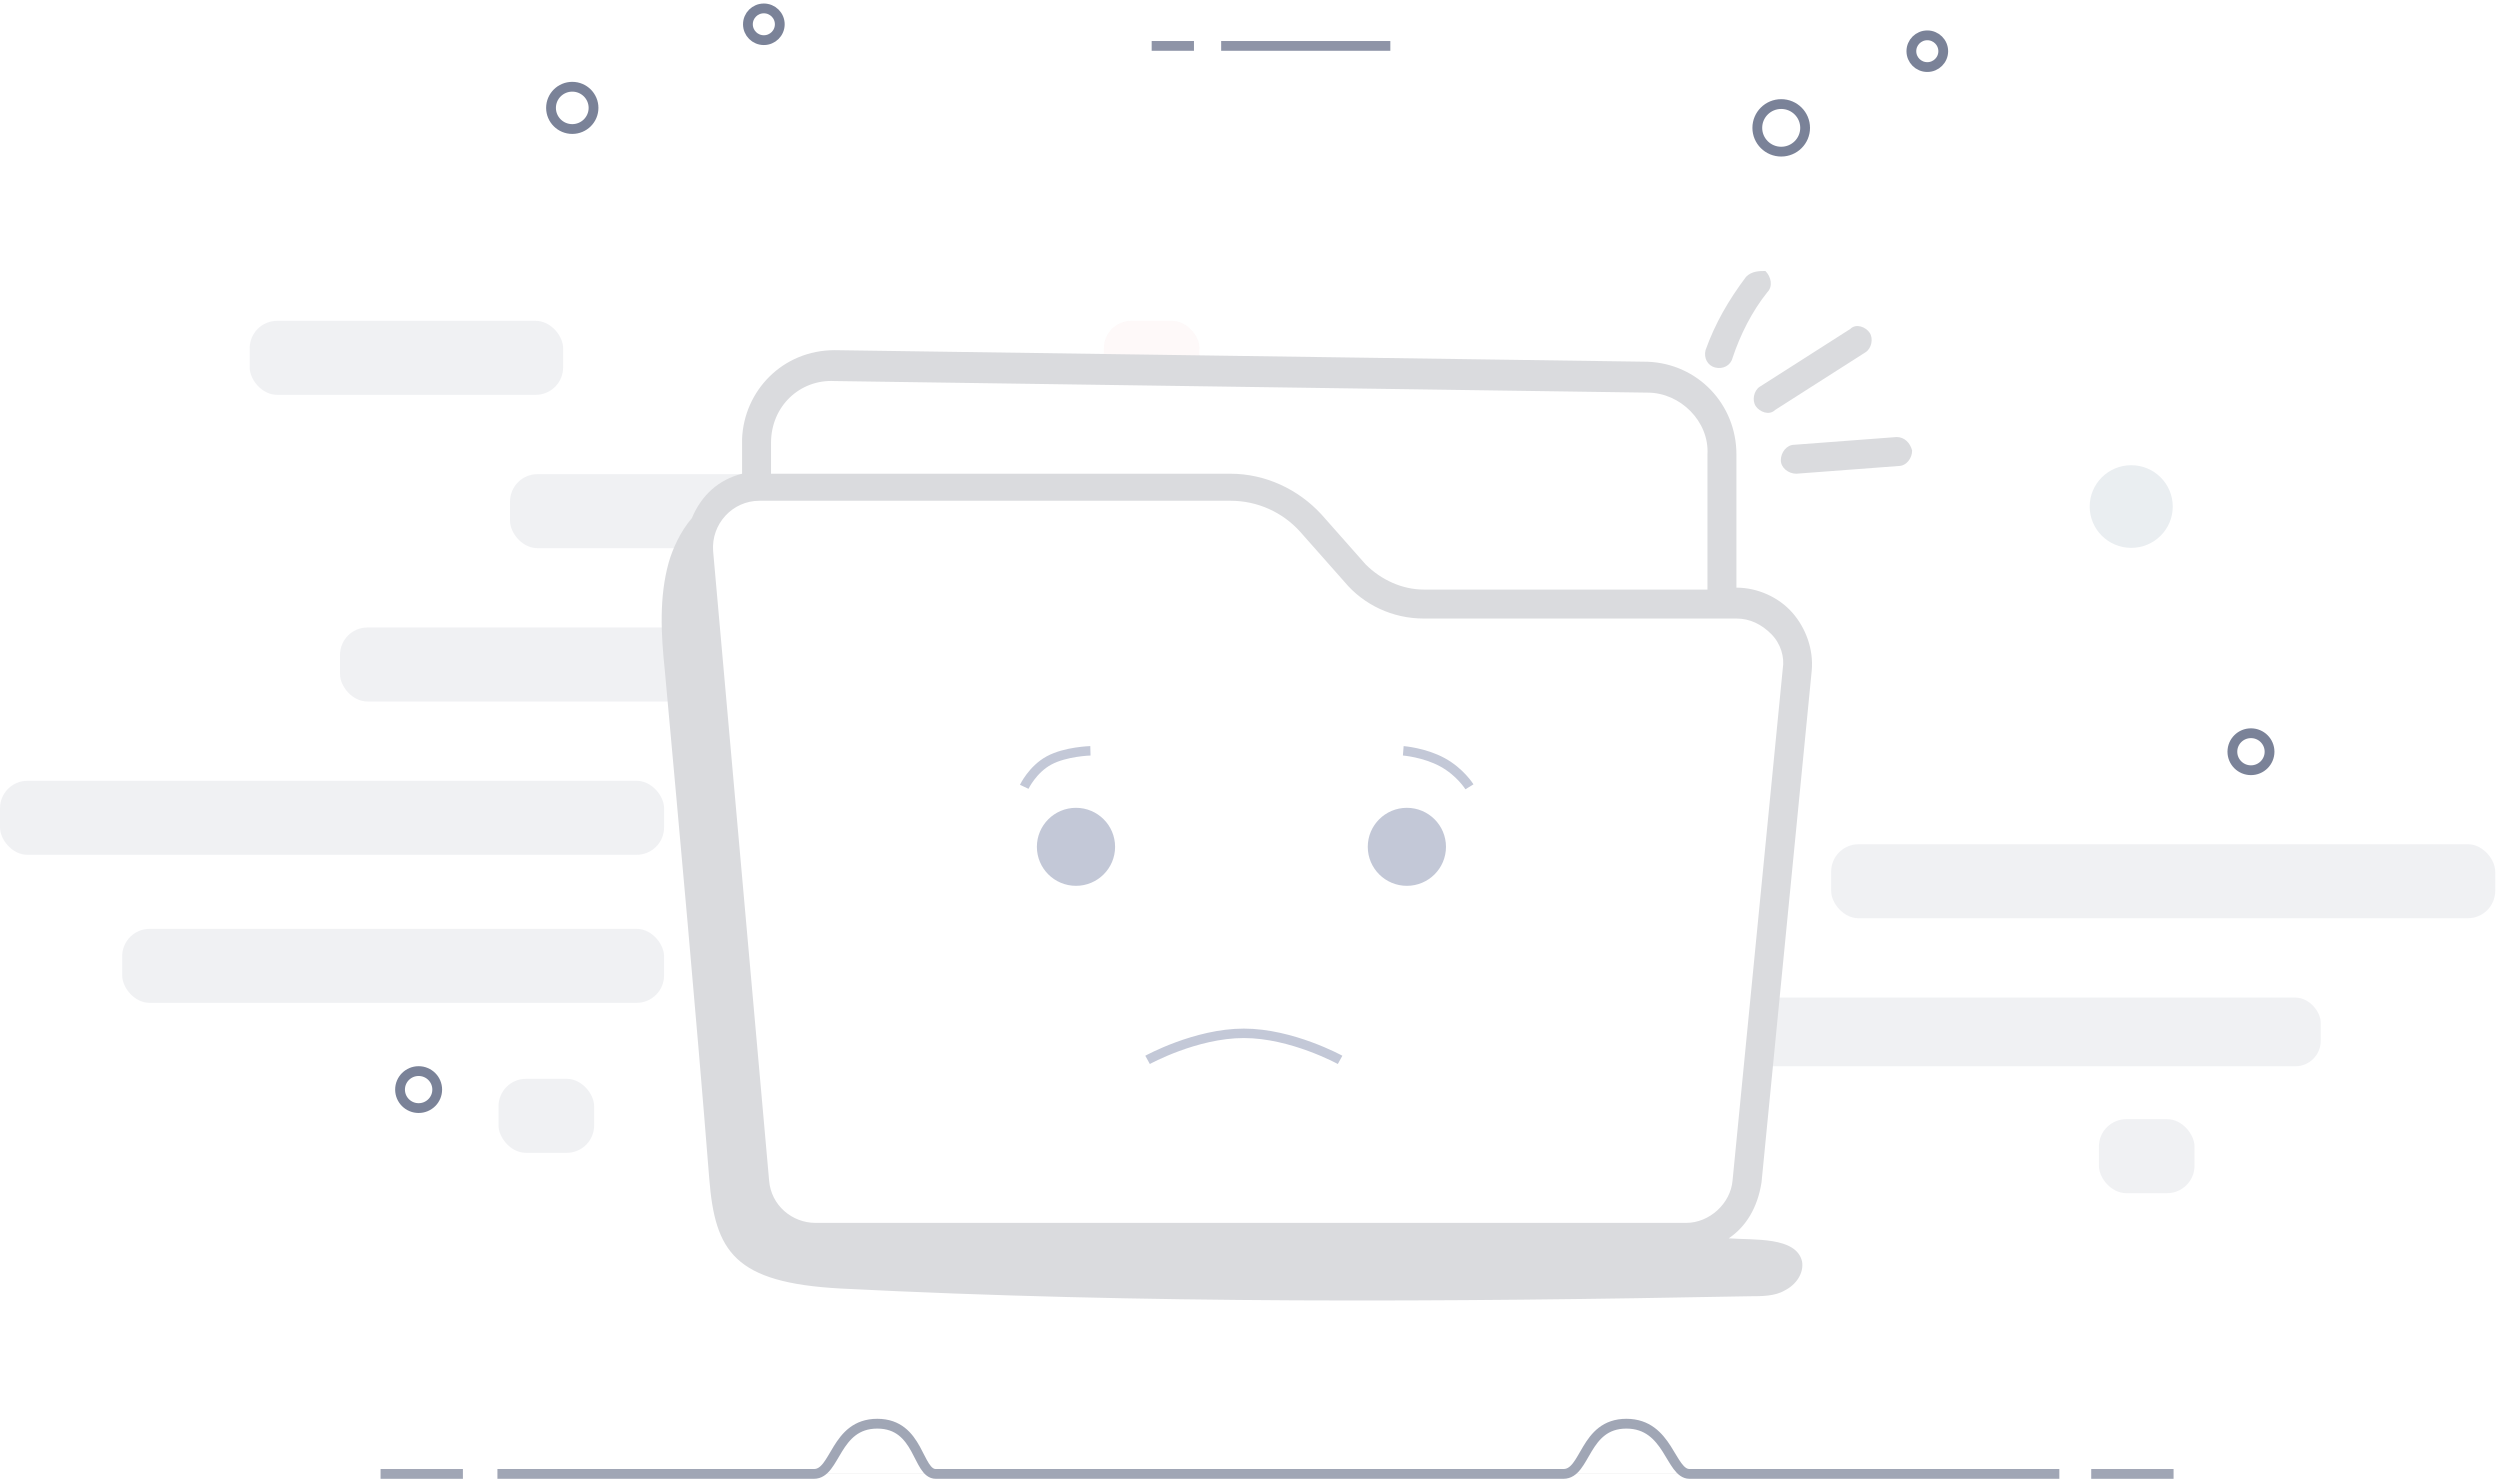 <svg width="297" height="176" viewBox="0 0 297 176" fill="none" xmlns="http://www.w3.org/2000/svg">
<g opacity="0.081">
<rect x="29.663" y="38.115" width="37.237" height="8.793" rx="3.259" fill="#424D6C"/>
<rect x="60.589" y="56.33" width="53.647" height="8.793" rx="3.259" fill="#424D6C"/>
<rect x="40.392" y="74.545" width="108.555" height="8.793" rx="3.259" fill="#424D6C"/>
<rect x="167.15" y="118.51" width="108.555" height="8.165" rx="3.026" fill="#424D6C"/>
<rect y="92.759" width="78.893" height="8.793" rx="3.259" fill="#424D6C"/>
<rect x="217.54" y="100.295" width="78.893" height="8.793" rx="3.259" fill="#424D6C"/>
<rect x="14.516" y="110.346" width="64.376" height="8.793" rx="3.259" fill="#424D6C"/>
<rect x="131.137" y="38.115" width="11.36" height="8.793" rx="3.259" fill="#EDAFAF"/>
<rect x="81.909" y="74.545" width="11.36" height="8.793" rx="3.259" fill="#424D6C"/>
<rect x="249.349" y="132.956" width="11.36" height="8.793" rx="3.259" fill="#424D6C"/>
<rect x="59.225" y="128.164" width="11.36" height="8.793" rx="3.259" fill="#424D6C"/>
</g>
<g opacity="0.7">
<ellipse cx="211.608" cy="15.189" rx="2.84" ry="2.827" fill="black"/>
<ellipse cx="211.608" cy="15.189" rx="2.84" ry="2.827" fill="white" stroke="#424D6C" stroke-width="1.163"/>
</g>
<g opacity="0.7">
<ellipse cx="49.733" cy="129.443" rx="2.208" ry="2.198" fill="black"/>
<ellipse cx="49.733" cy="129.443" rx="2.208" ry="2.198" fill="white" stroke="#424D6C" stroke-width="1.163"/>
</g>
<g opacity="0.7">
<ellipse cx="90.745" cy="2.885" rx="1.893" ry="1.885" fill="black"/>
<ellipse cx="90.745" cy="2.885" rx="1.893" ry="1.885" fill="white" stroke="#424D6C" stroke-width="1.163"/>
</g>
<g opacity="0.7">
<ellipse cx="67.986" cy="12.817" rx="2.525" ry="2.512" fill="black"/>
<ellipse cx="67.986" cy="12.817" rx="2.525" ry="2.512" fill="white" stroke="#424D6C" stroke-width="1.163"/>
</g>
<g opacity="0.7">
<ellipse cx="267.414" cy="89.305" rx="2.208" ry="2.198" fill="black"/>
<ellipse cx="267.414" cy="89.305" rx="2.208" ry="2.198" fill="white" stroke="#424D6C" stroke-width="1.163"/>
</g>
<g opacity="0.6">
<path fill-rule="evenodd" clip-rule="evenodd" d="M145.074 5.453L165.172 5.453L145.074 5.453Z" fill="white"/>
<path d="M145.074 5.453L165.172 5.453" stroke="#424D6C" stroke-width="1.163"/>
<path fill-rule="evenodd" clip-rule="evenodd" d="M136.818 5.453H141.843H136.818Z" fill="white"/>
<path d="M136.818 5.453H141.843" stroke="#424D6C" stroke-width="1.163"/>
</g>
<g opacity="0.7">
<ellipse cx="228.964" cy="6.083" rx="1.893" ry="1.885" fill="black"/>
<ellipse cx="228.964" cy="6.083" rx="1.893" ry="1.885" fill="white" stroke="#424D6C" stroke-width="1.163"/>
</g>
<ellipse cx="253.189" cy="60.177" rx="4.934" ry="4.91" fill="#EAEEF1"/>
<g opacity="0.5">
<path fill-rule="evenodd" clip-rule="evenodd" d="M59.094 175.101H96.699C99.313 175.101 99.174 169.135 104.223 169.135C109.272 169.135 108.957 175.101 111.174 175.101H185.734C188.435 175.101 188.165 169.135 193.213 169.135C198.263 169.135 198.42 175.101 200.716 175.101H244.65" fill="black"/>
<path fill-rule="evenodd" clip-rule="evenodd" d="M59.094 175.101H96.699C99.313 175.101 99.174 169.135 104.223 169.135C109.272 169.135 108.957 175.101 111.174 175.101H185.734C188.435 175.101 188.165 169.135 193.213 169.135C198.263 169.135 198.42 175.101 200.716 175.101H244.65" fill="white"/>
<path d="M59.094 175.101H96.699C99.313 175.101 99.174 169.135 104.223 169.135C109.272 169.135 108.957 175.101 111.174 175.101H185.734C188.435 175.101 188.165 169.135 193.213 169.135C198.263 169.135 198.42 175.101 200.716 175.101H244.65" stroke="#424D6C" stroke-width="1.163"/>
<path fill-rule="evenodd" clip-rule="evenodd" d="M45.211 175.101H54.994H45.211Z" fill="white"/>
<path d="M45.211 175.101H54.994" stroke="#424D6C" stroke-width="1.163"/>
<path fill-rule="evenodd" clip-rule="evenodd" d="M248.437 175.101H258.22H248.437Z" fill="white"/>
<path d="M248.437 175.101H258.22" stroke="#424D6C" stroke-width="1.163"/>
</g>
<path d="M81.999 67.48L84.714 61.373L90.143 57.98V50.515C90.143 46.715 95.119 43.956 97.607 43.051L194.646 44.408C202.246 44.951 204.598 50.968 204.825 53.908V70.873L209.575 72.23L213.646 77.659L207.539 142.125L202.11 146.875H90.143L81.999 67.48Z" fill="white"/>
<path d="M209.269 140.461L215.233 79.675C215.462 77.152 214.545 74.629 212.939 72.794C211.334 70.959 208.81 69.812 206.287 69.812V53.985C206.287 48.021 201.7 43.204 195.736 42.975L99.168 41.599C92.975 41.599 88.387 46.416 88.158 52.15V56.279C85.405 56.967 83.341 58.802 82.194 61.554C80.817 63.16 79.9 65.225 79.441 66.83C78.294 70.959 78.524 75.317 78.982 79.675C80.817 99.861 82.653 119.817 84.258 140.002C84.946 148.718 87.24 152.388 99.856 153.076C135.868 154.911 171.881 154.682 207.893 153.994C209.269 153.994 210.875 153.994 212.022 153.306C213.398 152.618 214.316 151.241 214.086 149.865C213.398 146.883 208.352 147.342 205.37 147.113C207.434 145.736 208.81 143.443 209.269 140.461ZM99.168 45.269L195.736 46.645C199.635 46.645 203.076 50.086 202.847 53.985V70.041H169.128C166.605 70.041 164.082 68.895 162.247 67.06L156.971 61.096C154.218 58.114 150.319 56.279 146.19 56.279H91.598V52.609C91.598 48.251 95.039 45.039 99.168 45.269ZM200.323 145.278H96.874C94.121 145.278 91.598 143.213 91.369 140.231L84.717 65.454C84.487 62.243 87.011 59.49 90.222 59.49H146.19C149.402 59.49 152.383 60.866 154.448 63.16L159.724 69.124C162.017 71.876 165.458 73.482 169.128 73.482H206.287C207.893 73.482 209.269 74.17 210.416 75.317C211.563 76.464 212.022 78.07 211.792 79.446L205.829 140.231C205.599 142.984 203.076 145.278 200.323 145.278Z" fill="#DADBDE"/>
<path d="M207.435 32.882C205.37 35.634 203.765 38.387 202.618 41.598C202.389 42.515 202.847 43.433 203.765 43.662C204.682 43.892 205.6 43.433 205.829 42.515C206.747 39.763 208.123 37.01 209.958 34.717C210.646 34.028 210.417 32.882 209.729 32.193C209.04 32.193 208.123 32.193 207.435 32.882Z" fill="#DADBDE"/>
<path d="M222.115 39.533C221.656 38.845 220.509 38.387 219.821 39.075L209.04 45.956C208.352 46.415 208.123 47.562 208.581 48.25C209.04 48.938 210.187 49.397 210.875 48.709L221.656 41.827C222.344 41.369 222.574 40.222 222.115 39.533Z" fill="#DADBDE"/>
<path d="M225.326 51.92L213.169 52.837C212.251 52.837 211.563 53.755 211.563 54.672C211.563 55.59 212.481 56.278 213.398 56.278L225.555 55.361C226.473 55.361 227.161 54.443 227.161 53.526C226.931 52.608 226.243 51.92 225.326 51.92Z" fill="#DADBDE"/>
<g filter="url(#filter0_d_334_39492)">
<path d="M165.708 89.196C165.708 89.196 168.22 89.393 170.354 90.553C172.487 91.714 173.57 93.474 173.57 93.474" stroke="#C3C8D7" stroke-width="1.122"/>
</g>
<g filter="url(#filter1_d_334_39492)">
<path d="M128.541 89.196C128.541 89.196 125.586 89.274 123.62 90.343C121.654 91.412 120.679 93.474 120.679 93.474" stroke="#C3C8D7" stroke-width="1.122"/>
</g>
<g filter="url(#filter2_d_334_39492)">
<path d="M135.331 125.913C135.331 125.913 141.049 122.759 146.767 122.759C152.485 122.759 158.203 125.913 158.203 125.913" stroke="#C3C8D7" stroke-width="1.122"/>
</g>
<ellipse cx="127.827" cy="100.603" rx="4.646" ry="4.634" fill="#C3C8D7"/>
<ellipse cx="167.137" cy="100.603" rx="4.646" ry="4.634" fill="#C3C8D7"/>
<defs>
<filter id="filter0_d_334_39492" x="153.664" y="75.637" width="34.384" height="31.132" filterUnits="userSpaceOnUse" color-interpolation-filters="sRGB">
<feFlood flood-opacity="0" result="BackgroundImageFix"/>
<feColorMatrix in="SourceAlpha" type="matrix" values="0 0 0 0 0 0 0 0 0 0 0 0 0 0 0 0 0 0 127 0" result="hardAlpha"/>
<feOffset dx="1"/>
<feGaussianBlur stdDeviation="6.5"/>
<feColorMatrix type="matrix" values="0 0 0 0 0.549 0 0 0 0 0.718 0 0 0 0 0.906 0 0 0 0.116 0"/>
<feBlend mode="normal" in2="BackgroundImageFix" result="effect1_dropShadow_334_39492"/>
<feBlend mode="normal" in="SourceGraphic" in2="effect1_dropShadow_334_39492" result="shape"/>
</filter>
<filter id="filter1_d_334_39492" x="108.172" y="75.636" width="34.384" height="31.079" filterUnits="userSpaceOnUse" color-interpolation-filters="sRGB">
<feFlood flood-opacity="0" result="BackgroundImageFix"/>
<feColorMatrix in="SourceAlpha" type="matrix" values="0 0 0 0 0 0 0 0 0 0 0 0 0 0 0 0 0 0 127 0" result="hardAlpha"/>
<feOffset dx="1"/>
<feGaussianBlur stdDeviation="6.5"/>
<feColorMatrix type="matrix" values="0 0 0 0 0.549 0 0 0 0 0.718 0 0 0 0 0.906 0 0 0 0.116 0"/>
<feBlend mode="normal" in2="BackgroundImageFix" result="effect1_dropShadow_334_39492"/>
<feBlend mode="normal" in="SourceGraphic" in2="effect1_dropShadow_334_39492" result="shape"/>
</filter>
<filter id="filter2_d_334_39492" x="123.061" y="109.198" width="49.413" height="30.206" filterUnits="userSpaceOnUse" color-interpolation-filters="sRGB">
<feFlood flood-opacity="0" result="BackgroundImageFix"/>
<feColorMatrix in="SourceAlpha" type="matrix" values="0 0 0 0 0 0 0 0 0 0 0 0 0 0 0 0 0 0 127 0" result="hardAlpha"/>
<feOffset dx="1"/>
<feGaussianBlur stdDeviation="6.5"/>
<feColorMatrix type="matrix" values="0 0 0 0 0.549 0 0 0 0 0.718 0 0 0 0 0.906 0 0 0 0.116 0"/>
<feBlend mode="normal" in2="BackgroundImageFix" result="effect1_dropShadow_334_39492"/>
<feBlend mode="normal" in="SourceGraphic" in2="effect1_dropShadow_334_39492" result="shape"/>
</filter>
</defs>
</svg>
